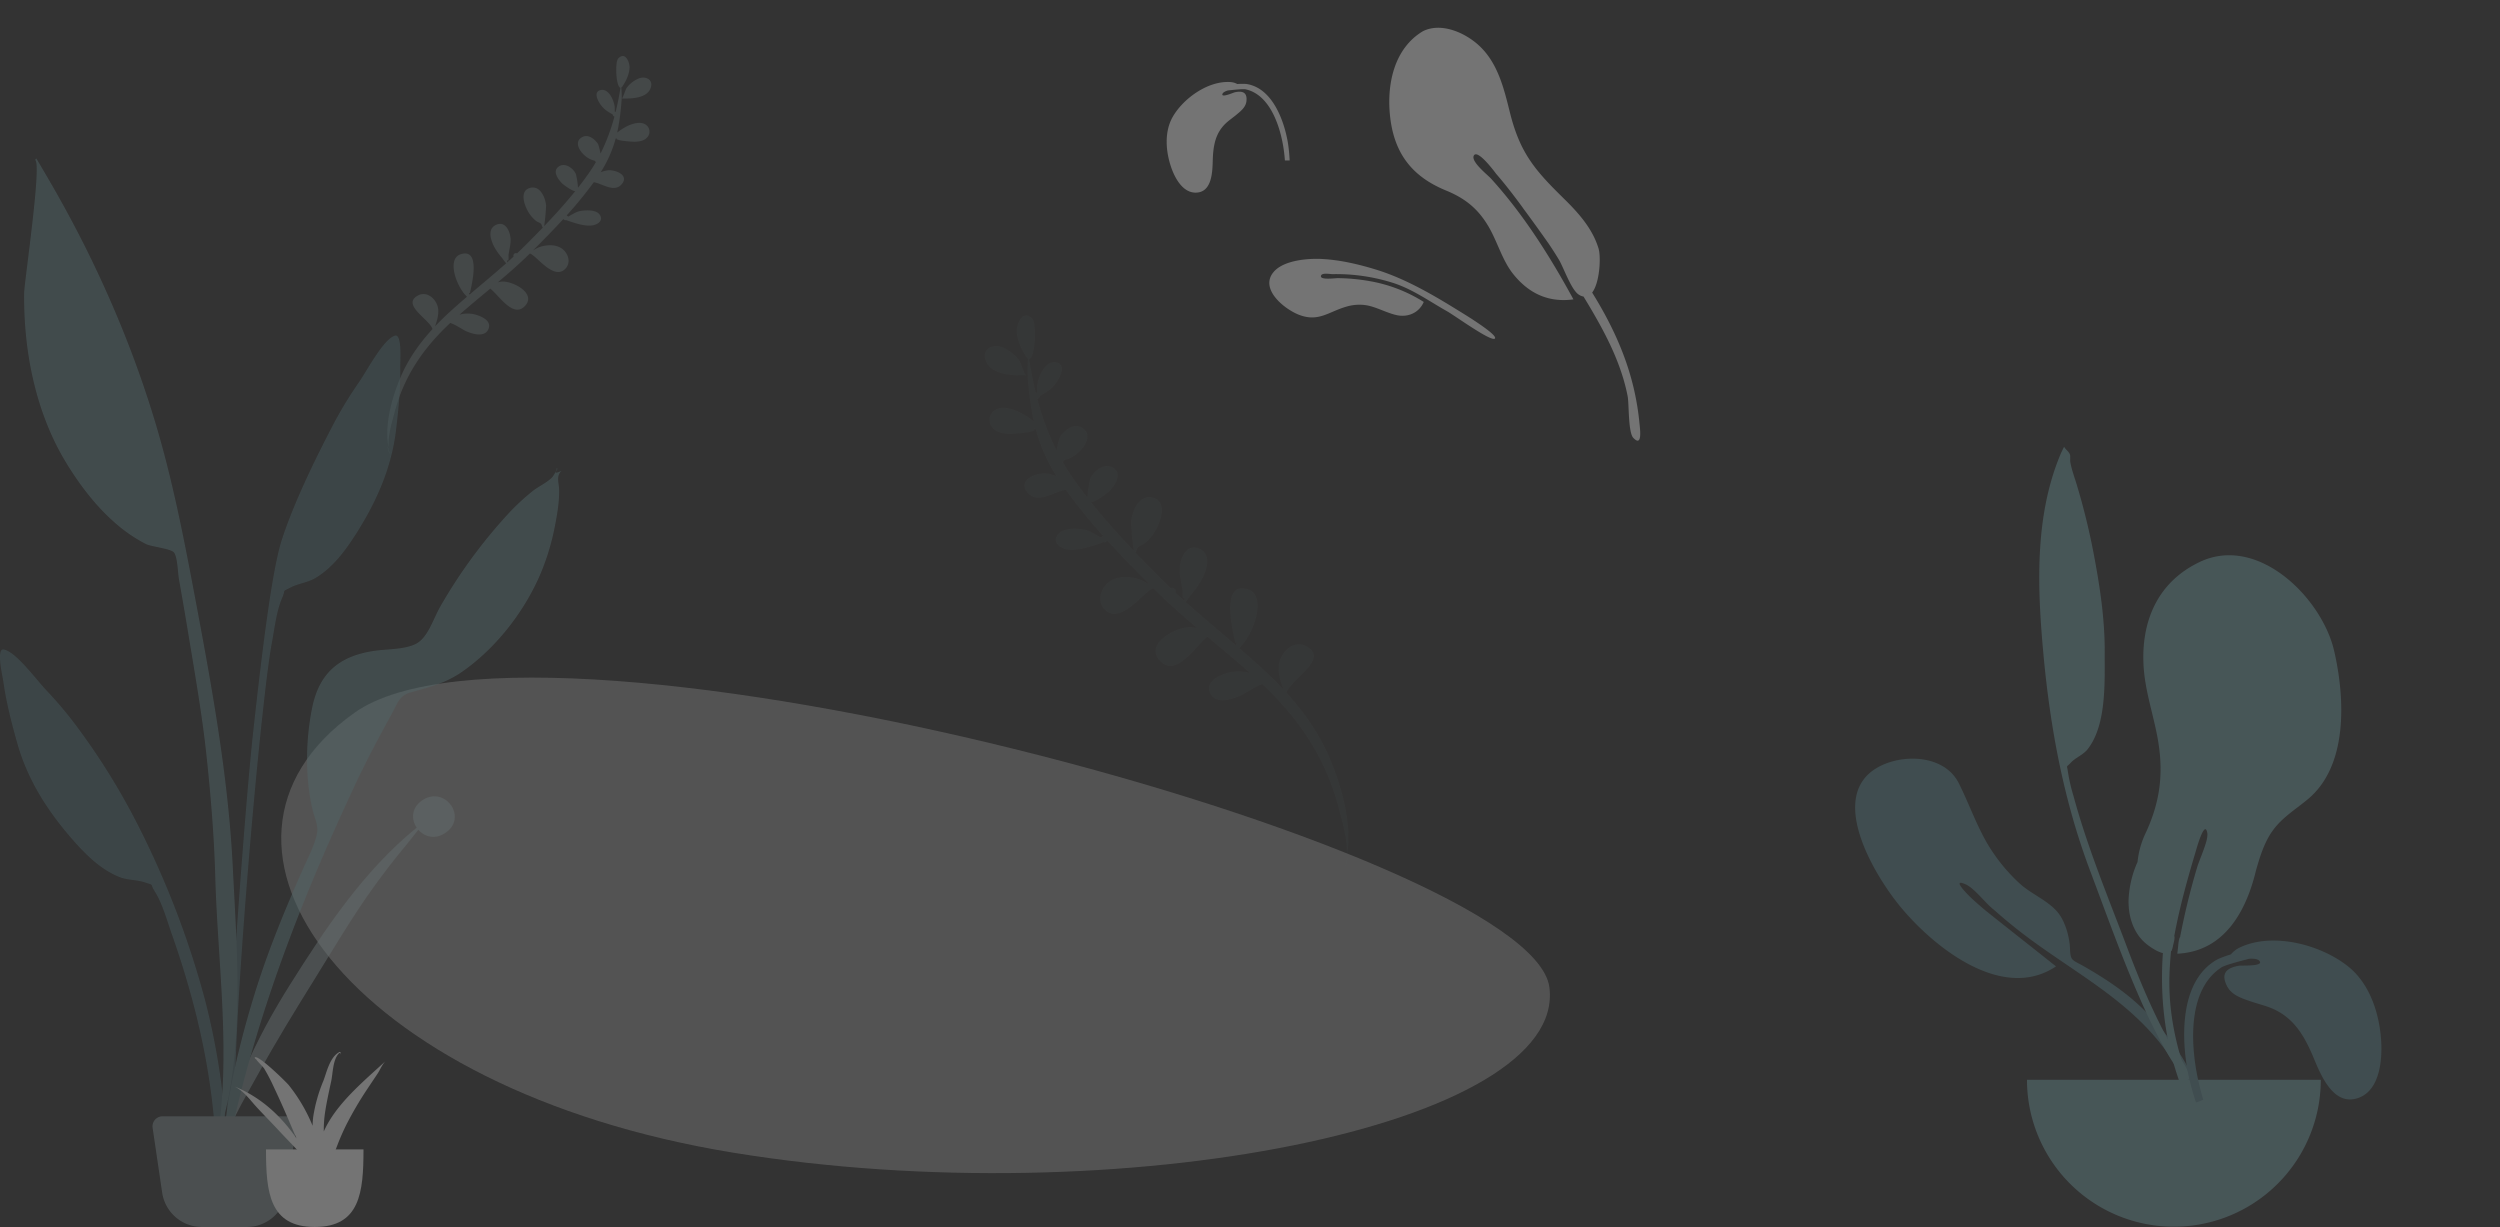<svg xmlns="http://www.w3.org/2000/svg" width="1444.866" height="709.132" viewBox="0 0 1444.866 709.132">
    <rect x="0" y="0" width="1444.866" height="709.132" fill="#333333" stroke="none"/>
    <defs>
        <style>
            .cls-1{opacity:.336}.cls-2{opacity:.505}.cls-3{fill:#f2f2f2}.cls-10,.cls-3,.cls-4,.cls-5,.cls-7,.cls-8{fill-rule:evenodd}.cls-4{fill:#91b8c0;opacity:.093}.cls-10,.cls-5{fill:#c1dee2}.cls-5{opacity:.355}.cls-6{opacity:.7}.cls-7{fill:#69a1ac}.cls-8{fill:#89c5cc}.cls-9{opacity:.5}
        </style>
    </defs>
    <g id="Scene_Plants" class="cls-1" data-name="Scene/Plants" transform="translate(118 -.269)">
        <g id="Background-Shape-2" class="cls-2" transform="translate(44.547 391.895)">
            <path id="Background-Shape" d="M732.89 178.868c10.688 79.946-248.509 132.092-471.606 95.7S-64.159 96.064 42.3 20.34s679.9 78.581 690.59 158.528z" class="cls-3"/>
        </g>
        <path id="Leaf-Bottom" d="M213.8 289.959c5.858 2.532 13.3-1.15 9.729-8.468-3.821-7.836-16.4-7.276-23.494-6.745.713 0 3.387 7.229 4.228 8.3a24.1 24.1 0 0 0 9.537 6.913zm-73.307-140.241c-1.505-1.156-.123-.109 0 0zm76.912 103.7a6.784 6.784 0 0 0 .241-10.156c-3.44-3.463-9.367-3.02-13.778-2.434-2 .265-12.649 1.683-10.022 3.3a8.691 8.691 0 0 1-1.064-.441q-.419-1.268-.872-2.523c.061-.04.113-.082.178-.122-.071.036-.121.073-.183.109a98.3 98.3 0 0 0-12.3-23.589 23.129 23.129 0 0 0 5.615 1.189c5.619.413 17.133-4.539 10.5-11.644-6.36-6.811-15.279 1.321-22.018 2.731a318.259 318.259 0 0 0-22.861-25.407 1.816 1.816 0 0 0 1.062-.983c3.136 1.39 6.435 3.44 9.294 3.892 4.125.651 12.518.737 15.41-3.076 3.557-4.689-.7-8.123-5.225-8.749-6.562-.908-14.9 2.712-21.04 5.184a2.066 2.066 0 0 0-1.928.758l-.4.155c-8.156-8.074-16.591-15.853-24.969-23.455h.258a21.646 21.646 0 0 0 6.876 2.712c5.654 1.068 12.223.731 16.542-3.546 4.3-4.259 5.532-11.377.627-15.649-9.819-8.551-22.508 12.784-27.176 13.892-8.509-7.64-17.455-14.725-26.527-21.652a15.459 15.459 0 0 0 3.076.461c8.559.369 28-11.12 17.012-20.845-9.577-8.474-19.216 9.308-26.24 15.718-8.545-6.451-17.132-12.853-25.5-19.533a23.3 23.3 0 0 0 13.249-.779c4.762-1.718 12.378-5.78 8.977-12.153-3.459-6.48-12.676-2.966-17.449-.6-2.6 1.29-7.739 5.452-12.342 7.333C41.03 92.14 29.28 79.448 20.092 64.254a140.727 140.727 0 0 1-13.6-30.28C4.353 27.226.241 15.919.477 6.978c-2.415 18 4.762 39.088 12.121 54.677C19.363 75.99 29.014 88.38 40.135 99.4c-2.223 8.074-23.831 20.684-10.168 27.361 7.254 3.529 14.136-3.318 15.318-10.25.812-4.763-1.111-10.594-3.062-15.074q5.239 5.033 10.826 9.707c5.136 4.307 10.382 8.475 15.673 12.585-7.93 8.273-14.651 31.089-3.275 34.166 16.8 4.529 7.244-25.611 5.792-31.277a.9.9 0 0 0-.754.332c.065-.529.144-1.1.245-1.668 10.125 7.823 20.384 15.474 30.339 23.505-.823.678-2.058 3.169-3.061 4.512a48.918 48.918 0 0 0-5.926 9.667c-2.387 5.506-4.511 14.2 2.726 16.987 7.872 3.036 11.019-6.837 10.77-12.615-.173-4-1.459-7.734-2.231-11.619-.241-1.212.152-6.752-1.387-4.3a11.688 11.688 0 0 0-.052-1.956q2.681 2.174 5.328 4.4a2.079 2.079 0 0 0-.114.672 2 2 0 0 0 2.956 1.731q3.5 2.991 6.917 6.082a951.033 951.033 0 0 1 14.579 13.492c-.956.912-.5 2.082-1.383 3.043s-2.7 1.56-3.755 2.463a26.6 26.6 0 0 0-6.278 8.633c-2.472 5.186-5.453 15.95 2.666 17.935 8.368 2.05 12.016-8.353 12.212-14.747a162.62 162.62 0 0 0-2.386-16.3c9.007 8.567 17.89 17.48 25.994 26.6-2.3.142-8.594 5.209-9.848 6.567-3.06 3.313-7.822 10.529-1.976 13.909 5.2 3 11.146-2.05 13.055-6.753A64.474 64.474 0 0 0 161 206.153c3.359 3.87 6.574 7.772 9.581 11.7q3.007 3.914 5.669 8.049a3.768 3.768 0 0 0-1.052 1.15c-8.309 1.862-18.311 15.5-8.226 19.537 4.8 1.918 9.652-2.815 11.757-6.593.431-.773 1-4.574 1.461-7.574a157.152 157.152 0 0 1 12.538 28.978 1.831 1.831 0 0 0-1.34 1.772c-3.949 2.534-7.061 4.634-9.669 9.245-1.62 2.864-4.467 9.363.8 10.629 6.854 1.648 10.554-8.884 10.84-13.99.033-.593-.059-2.307-.163-3.877a2.276 2.276 0 0 0 .7-.05c1.881 6.238 3.454 12.573 4.774 18.932-3.622 1.379-3.245 20.759-.648 23.386 5.806 5.881 9.207-3.232 8.667-7.926-.637-5.535-3.418-10.454-6.649-14.78-.346-.458-.253-.44-.3.226a1.33 1.33 0 0 0-.357-.726 84.2 84.2 0 0 0-.134-8.518 197.233 197.233 0 0 0-3.692-22.036q-.6-2.643-1.322-5.236a42.968 42.968 0 0 0 8.8 5.018c4.152 1.608 10.504 3.242 14.365-.047zM0 6.978A20.853 20.853 0 0 1 1.163 0 54.3 54.3 0 0 0 0 6.978z" class="cls-4" transform="scale(-1) rotate(2.98 9318.54 -12946.957)"/>
        <path id="Leaf-Top" d="M155.5 13.624c4.184-1.808 9.5.822 6.95 6.049-2.729 5.6-11.715 5.2-16.781 4.818.509 0 2.419-5.164 3.02-5.928a17.216 17.216 0 0 1 6.811-4.939zm-52.419 101.844c-1.505 1.156-.124.109 0 0zm55.768-75.017a4.874 4.874 0 0 1 .176 7.343c-2.512 2.5-6.84 2.184-10.06 1.76-1.457-.192-9.236-1.217-7.317-2.387a6.378 6.378 0 0 0-.777.319q-.306.917-.637 1.825c.045.029.082.06.13.089-.052-.026-.088-.053-.134-.079a70.839 70.839 0 0 1-8.979 17.057 17.03 17.03 0 0 1 4.1-.86c4.1-.3 12.51 3.282 7.667 8.419-4.644 4.925-11.156-.955-16.077-1.975a230.915 230.915 0 0 1-16.692 18.371 1.321 1.321 0 0 1 .776.711c2.29-1 4.7-2.487 6.786-2.814 3.012-.471 9.14-.533 11.252 2.224 2.6 3.39-.511 5.874-3.815 6.326-4.792.657-10.88-1.961-15.363-3.748a1.516 1.516 0 0 1-1.408-.548l-.295-.112c-5.955 5.838-12.114 11.463-18.231 16.96h.189a15.9 15.9 0 0 1 5.021-1.961c4.128-.772 8.925-.528 12.078 2.564s4.039 8.226.458 11.315c-7.169 6.183-16.434-9.244-19.843-10.045-6.213 5.524-12.745 10.647-19.369 15.656a11.389 11.389 0 0 1 2.246-.333c6.25-.267 20.446 8.04 12.421 15.072-6.993 6.128-14.031-6.73-19.16-11.365-6.239 4.665-12.509 9.294-18.62 14.124a17.169 17.169 0 0 1 9.674.563c3.477 1.242 9.038 4.18 6.554 8.787-2.526 4.686-9.256 2.145-12.74.434-1.9-.933-5.651-3.942-9.012-5.3-9.779 8.229-18.359 17.406-25.067 28.393a101.273 101.273 0 0 0-9.93 21.895C3.288 204.008.285 212.183.458 218.648c-1.763-13.015 3.477-28.263 8.85-39.536 4.94-10.365 11.987-19.324 20.107-27.3-1.623-5.838-17.4-14.956-7.424-19.784 5.3-2.552 10.322 2.4 11.185 7.411.593 3.444-.811 7.66-2.236 10.9q3.825-3.639 7.9-7.019c3.75-3.114 7.58-6.128 11.444-9.1-5.79-5.982-10.7-22.479-2.391-24.7 12.265-3.275 5.289 18.519 4.229 22.616a.66.66 0 0 1-.551-.24c.048.383.1.792.179 1.206 7.393-5.656 14.884-11.189 22.152-17a31.572 31.572 0 0 1-2.235-3.263 35.312 35.312 0 0 1-4.327-6.99c-1.74-3.977-3.29-10.264 1.994-12.279 5.748-2.2 8.046 4.944 7.864 9.122-.126 2.89-1.066 5.592-1.629 8.4-.176.876.111 4.882-1.013 3.107a8.373 8.373 0 0 1-.038 1.414q1.958-1.572 3.89-3.178a1.49 1.49 0 0 1-.083-.486 1.46 1.46 0 0 1 2.158-1.252q2.554-2.163 5.05-4.4a688.9 688.9 0 0 0 10.645-9.756c-.7-.66-.362-1.505-1.01-2.2s-1.972-1.128-2.741-1.781a19.242 19.242 0 0 1-4.584-6.243c-1.8-3.75-3.982-11.533 1.946-12.968 6.11-1.482 8.774 6.04 8.917 10.663A116.514 116.514 0 0 1 96.965 95.8c6.576-6.195 13.063-12.639 18.979-19.231-1.683-.1-6.275-3.766-7.191-4.749-2.234-2.4-5.711-7.613-1.443-10.057 3.795-2.167 8.138 1.482 9.532 4.883a46.18 46.18 0 0 1 .82 7.98c2.453-2.8 4.8-5.619 7-8.458q2.2-2.83 4.139-5.82a2.736 2.736 0 0 1-.768-.831c-6.067-1.346-13.37-11.209-6.006-14.127 3.506-1.387 7.048 2.036 8.584 4.767a34.953 34.953 0 0 1 1.067 5.477 113.062 113.062 0 0 0 9.157-20.956 1.327 1.327 0 0 1-.979-1.282c-2.883-1.832-5.156-3.351-7.06-6.685-1.183-2.071-3.262-6.77.584-7.686 5-1.191 7.706 6.423 7.915 10.116.024.429-.043 1.668-.119 2.8a1.678 1.678 0 0 1 .513.036 158.809 158.809 0 0 0 3.486-13.689c-2.644-1-2.369-15.011-.473-16.91 4.239-4.252 6.723 2.337 6.329 5.731-.465 4-2.5 7.559-4.855 10.687-.253.331-.185.318-.221-.163a.958.958 0 0 1-.26.525 60.284 60.284 0 0 1-.1 6.159 141.339 141.339 0 0 1-2.7 15.934q-.436 1.911-.965 3.786a31.461 31.461 0 0 1 6.427-3.629c3.032-1.154 7.67-2.336 10.492.043zM0 218.114a9.833 9.833 0 0 0 1.163 4.652A25.392 25.392 0 0 1 0 218.114z" class="cls-5" transform="rotate(-3 818.064 -1787.105)"/>
        <g id="Plant-Right" class="cls-6" transform="translate(1010.309 243.315)">
            <path id="Leaf-Me-Alone_" d="M77.812 275.589c-15.877-.84-34.438-12.11-34.318-29.452.087-12.6 1.773-25 1.188-37.649a101.384 101.384 0 0 0-6.082-29.527c-3.284-9.159-11.218-17.5-12.505-27.047-.821-6.086.865-14.349 3.467-19.944 3.164-6.8 1.818-6.38-2.386-12.81-8.239-12.6-15.5-25.395-20.071-39.888C.527 58.4-2.708 34.463 2.808 12.948 3.51 10.216 5.042.309 8.937.014c4.35-.33 1.755 5.156 1.334 6.972C7.585 18.573 5.216 28.7 5.715 40.8c1.924 46.711 31.739 80.487 49.123 121.788.97 2.138 2.959 7.194 4.361 10.539 2.213 5.281 3.966 15.072 7.282 19.164 6.246 7.709 1.3-6.989.225-9.809-1.363-3.567-2.877-7.365-4.327-10.517-6.616-14.6-14.037-30.562-20.873-45.615 36.873-4.42 57.683 41.538 64.355 71.015 5.5 24.286 9.261 80.113-28.05 78.22" class="cls-7" data-name="Leaf-Me-Alone!" transform="rotate(153 28.022 223.126)"/>
            <path id="Leaf-Me-Alone_2" d="M227.4 78.141c-26.543 2.106-43.584 19.621-51.516 44.118-4.275 13.2-4.765 26.764-7.141 40.331-3.574 20.412-11.264 35.88-26.292 50.423a50.747 50.747 0 0 0-10.523 14.075 59.952 59.952 0 0 0-12.15 17.363c-3.954 8.728-5.073 19.2-.508 27.9 1.228 2.339 4.29 7.035 7.464 9.168-11.883 25.307-18.416 53.024-17.68 80.706.445 16.71 1.261 33.427 2.212 50.116.256 4.481 1.716 11.881 3.907 4.366 2.006-6.874-.51-17.666-.742-24.847-1.133-34.985-2.1-66.794 12.3-99.48q2.265-5.139 4.779-10.2a3.387 3.387 0 0 0 .281-.192c.064.049.121.1.185.15.107-.19.252-.416.423-.669a9.015 9.015 0 0 0 1.293-1.813c1.277-1.77 2.723-3.85 2.731-4.988v-.031c8.915-14.553 19.127-28.3 29.557-41.786-.078.1 11.314-15.413 9.552-6.835-.849 4.134-9.228 12.006-12.612 16.384a408.184 408.184 0 0 0-23.583 34.018c-.983.565-2.372 3.339-3.376 5.4-.555 1.047-1.072 2.1-1.581 3.021 25.885 8.552 46.021-8.675 59.751-28.712.017-.023.031-.048.047-.071 4.178-5.537 8.459-11.034 13.806-15.411 8.921-7.3 18.475-8.591 28.993-12.186 28.684-9.8 40.88-46.975 44.753-74.559 4.37-31.119-17.006-78.838-54.326-75.769" class="cls-8" data-name="Leaf-Me-Alone!" transform="rotate(-21 195.098 308.148)"/>
            <path id="Leaf-Me-Alone_3" d="M114.078 2.654c-30.923 24.286-49.43 61.4-64.9 96.558-17.273 39.271-30.722 79.722-36.989 122.195-4.117 27.9-8.827 55.9-11.118 84.033a299.8 299.8 0 0 0-1.024 30.076c.016.824.454 23.2 4.533 18.576 2.32-2.632-.411-23.21-.364-26.567.267-18.907 2.353-37.7 5.1-56.394 4.518-30.782 7.917-61.561 15.354-91.817a104.886 104.886 0 0 1 3.87-13.614c1.826-4.6.061-2.73 4.091-4.088 3.916-1.32 8.4-.423 12.519-2.191 16.339-7.014 27.336-29.382 35.493-43.926 9.329-16.632 16.133-34.809 22.063-52.858a390.836 390.836 0 0 0 10.929-40.179c.922-4.3 1.579-8.838 3.032-12.988.392-1.12 1.832-3 1.933-4.021.215-2.171-.91-3.624-.762-5.453q-1.908 1.286-3.762 2.654" class="cls-8" data-name="Leaf-Me-Alone!" transform="rotate(-29 120.494 110.393)"/>
            <path id="Base" d="M38 328a84.9 84.9 0 1 0 169.8 0" class="cls-8" transform="translate(5.182 53.021)"/>
            <path id="Leaf-Me-Alone_4" d="M117.486 338.7H113a150.483 150.483 0 0 1 1.663-16.813c3.6-21.287 14.852-52.551 39.531-56.006a63.627 63.627 0 0 1 8.317.088 15 15 0 0 1 6.346-1.874c21.012-1.549 44.478 15.4 54.614 33.044 8.171 14.223 6.794 32.9 1.748 48.011-3.38 10.116-10.755 24.54-23.056 24.681-15.389.176-16.131-18.844-16.429-29.963-.4-14.783-2.263-27.66-13.912-37.736-2.715-2.347-5.682-4.412-8.424-6.727-4.294-3.623-9.039-7.333-9.592-13.327-.764-8.27 3.9-9.758 11.031-8.221 1.215.261 13.453 5.753 11.641 1.413-.553-1.326-2.574-2.377-5.124-3.164-6.6-.718-14.47-1.55-16.733-1.053-24.418 5.357-33.925 39.181-36.45 60.671a207.04 207.04 0 0 0-.685 6.976z" class="cls-7" data-name="Leaf-Me-Alone!" transform="rotate(-21 276.573 291.228)"/>
        </g>
        <g id="Plant-Left" class="cls-9" transform="translate(-118 91.835)">
            <path id="Leaf" d="M188.856 115.267c4.887-6.969 13.957-24.667 20.836-27.158 4.431-1.6 3.139 14.987 3.194 18.151.213 12.239-.978 24.4-2.45 36.538-2.651 21.888-11.319 41.381-23.209 60.011-6.118 9.586-13.294 19.288-23.233 25.269-4.575 2.754-10.08 3.216-14.6 5.589-5.262 2.763-2.4.529-4.768 6.013-3.293 7.613-4.347 17.434-5.87 25.557-7 37.289-23.933 234.41-21 272.34.261 3.362-4.427 4.166-4.661.062-1.244-21.762 9.52-172.463 14.95-221.747s10.926-92.823 16.436-109.874c6.685-20.686 18.757-45.563 28.807-64.853a229.388 229.388 0 0 1 15.568-25.898z" class="cls-7" transform="translate(18.422 14.346)"/>
            <path id="Leaf-2" d="M225.784 319.649c12.718-9.337 26.484 8.285 14.975 17.623-6.359 5.162-13.013 3.328-16.759-.972-2.431 2.963-4.706 6.061-6.892 8.678-6.66 7.974-12.955 16.138-18.971 24.492-12.5 17.356-23.208 35.692-34.406 53.693-11.05 17.762-22.013 35.619-32.031 53.837-8.486 15.433-19.8 33.59-22.7 50.509 4.408-35.884 21.134-70.374 41.052-102.008 19.756-31.374 42.428-65.638 73.018-90.4-3.113-4.578-3.199-11.114 2.714-15.452z" class="cls-10" data-name="Leaf" transform="translate(17.769 51.678)"/>
            <path id="Leaf-3" d="M2.225 244.036c7.117 1.392 18.746 17.491 24.612 23.625A229.757 229.757 0 0 1 46.1 290.86a392.376 392.376 0 0 1 34.075 55.579 516.6 516.6 0 0 1 37.914 98.668 407.023 407.023 0 0 1 11.5 64.719c.41 4.1 4.707 35.69-1.484 36.542-5.568.767-3.848-23.989-4.117-27.356-3.036-37.991-12.132-74.955-24.784-110.763-2.756-7.8-5.316-17.355-9.723-24.374-3.174-5.056-.023-3.293-5.6-5.206-4.789-1.644-10.246-1.242-15.15-3.255-10.654-4.369-19.185-12.851-26.663-21.383-14.532-16.581-26.048-34.518-32.051-55.764-3.33-11.78-6.39-23.629-8.088-35.773-.44-3.139-4.288-19.355.296-18.458z" class="cls-7" data-name="Leaf" transform="translate(0 39.777)"/>
            <path id="Leaf-4" d="M28.354 15.952c26.808 46.491 48.837 97.56 63.061 149.286 8.618 31.34 14.645 63.5 20.634 95.426 9.272 49.435 18.042 98.866 20.537 149.179 2.51 50.6 7.473 108.971-9.1 157.712 8.277-49.485.4-102.157-1-151.949-.667-23.77-2.6-47.307-5.134-70.938-2.46-22.923-6.478-45.737-10.22-68.48Q104.4 259.573 101.45 243c-.582-3.3-.828-13.084-2.92-15.337s-12.848-3.192-16.221-4.856a87.085 87.085 0 0 1-18.833-13.142C52.638 200.021 43.209 187.422 35.767 175c-17.219-28.737-24.1-63.806-23.755-97.087.067-6.462 10.459-76.043 6.285-77q.377-.441.713-.914 4.74 7.937 9.344 15.953z" class="cls-8" data-name="Leaf" transform="translate(1.956)"/>
            <path id="Leaf-5" d="M301.72 158.521c.414-.6 3.106-4.746 1.75-4.481 2.76-.54-3.8 4.576 3.081 1.437-3.265 3.084-1.381 7.09-1.337 11.241.071 6.739-1.056 13.423-2.326 20.017a137.264 137.264 0 0 1-9.33 30.253c-9.452 21.128-25.5 41.468-44.556 54.677-9.406 6.522-18.625 8.742-29.353 11.745-6.776 1.9-7.314 5.4-10.911 11.978-7.488 13.7-14.843 27.342-21.448 41.5-7.886 16.906-15.541 33.83-22.762 51.034C140.2 445.869 120.4 505.9 110.006 568.036c-.255-36.614 8.215-74.323 18.9-109.222 7.783-25.427 17.914-49.937 28.721-74.2 2.619-5.878 6.587-13.439 7.7-19.928.779-4.547-1.6-8.919-2.692-13.709-4.249-18.652-3.945-39.548-.214-58.3 4.114-20.677 16.012-30.274 36.139-33.2 7.361-1.071 16.717-.679 23.466-3.817 7.354-3.418 10.387-14.652 14.569-21.863a297.345 297.345 0 0 1 39.9-54.272 129.43 129.43 0 0 1 13.646-12.555c3.05-2.441 9.499-5.445 11.579-8.449z" class="cls-8" data-name="Leaf" transform="translate(17.932 25.105)"/>
            <path id="Base-2" d="M81.607 476h71.429a5.815 5.815 0 0 1 5.753 6.663l-5.521 37.437a23.26 23.26 0 0 1-23.012 19.867h-25.87A23.26 23.26 0 0 1 81.375 520.1l-5.521-37.436A5.815 5.815 0 0 1 81.607 476z" class="cls-10" data-name="Base" transform="translate(12.356 77.599)"/>
        </g>
        <g id="Maceta" transform="translate(17.798 608.217)">
            <path id="Base-3" d="M15.418 48.456c0 24.758 1.954 44.828 28.178 44.828s28.178-20.07 28.178-44.828" class="cls-3" data-name="Base" transform="translate(2.513 7.899)"/>
            <path id="Fill-27" d="M53.91 40.908a51.831 51.831 0 0 0-2.575 5.078 69.483 69.483 0 0 1 .7-10.732c.915-6.2 2.312-12.364 3.624-18.52.943-4.424.884-12.371 4.464-15.9.982-.762 1.218.733 1.218 1.382.012.137 0-2.648-.956-2.163-5.665 2.926-7.5 12.125-9.314 16.731a88.639 88.639 0 0 0-5.824 20.59 46.121 46.121 0 0 0-.391 5.3c-.193-.472-.373-.947-.573-1.417A95.624 95.624 0 0 0 31.1 19.206C29.748 17.508 12.717.755 11.383 3.32a1.768 1.768 0 0 0 .827.927c.025.028.025.012.011-.029 1 1.616 3.844 4.111 4.73 5.527A106.944 106.944 0 0 1 22.674 20.8c3.72 7.838 7.171 15.755 10.517 23.688a235.801 235.801 0 0 0 2.419 5.517c-8.539-12.316-19.93-23.5-35.61-29.9 5.356 2.725 8.867 7.851 12.484 11.776 4.362 4.734 8.957 9.341 13.327 14.07C30.966 51.53 37.031 57.4 41.99 63.578c4.8 10.083 9.47 20.177 12.351 30.777-1.18-3.662-.092-8.723-.295-12.566a84.9 84.9 0 0 0-1.008-9.122 18.73 18.73 0 0 1 1.364 4 255.255 255.255 0 0 0-.732-6.36c.686-1.974 1.359-3.815 1.814-5.332a137 137 0 0 1 8.888-22.885 204.3 204.3 0 0 1 11.884-20.3c2.04-3.077 4.107-6.143 6.162-9.214 1.345-2.011 2.625-5.23 4.5-7.156C74.813 16.485 61.589 27.63 53.91 40.908" class="cls-3"/>
        </g>
        <g id="Top-Leaves" transform="translate(556.277 .269)">
            <path id="Leaf-6" d="M92.414 151.092c.277-12.079-4.672-23.212-10.15-33.718C71.6 96.92 66.267 84.683 67.99 60.391 69 46.1 70.216 31.009 62.924 18.036 57.615 8.588 46.478-1.518 34.717.19 16.1 4.431 5.708 22.169 1.724 39.782c-4.938 21.83.716 38.117 17.2 52.1 9.289 7.879 14.528 16 17.062 28 2.027 9.6 1.451 20.6 4.918 29.829 5.184 13.8 14.542 22.221 28.62 24.783-5.08-27.345-12.216-55.6-23.659-80.951-1.027-2.509-8.409-13.232-5.337-15.94 3.383-2.982 8.967 14.163 8.923 14.056 3.244 7.619 5.98 15.484 8.611 23.383h-.044q4.073 12.165 7.889 24.55c.982 3.46 1.9 6.94 2.717 10.466 1.2 5.174 1.34 18.8 4.737 22.848a7.325 7.325 0 0 0 2.212 1.845c1.361 5.706 2.631 11.424 3.744 17.155 2.906 14.966 4.587 30.316 2.7 45.535-.55 4.442-6.2 19.889-4.329 23.833 3.423 7.213 5.348-3.91 6.078-7.219 6.04-27.4 3.857-53.13-2.733-79.959 6.058-4.173 11.266-18.112 11.379-23.006" class="cls-3" data-name="Leaf" transform="rotate(-18 147.685 -348.896)"/>
            <path id="Leaf-7" d="M37.717 128.864c-8.841-1.293-17.186-12.467-21.3-19.917-5.1-9.219-8.649-19.738-11.326-29.864C.676 62.4.08 43.885.026 26.8.019 24.741-.411-.408 2.53.005 5.443.414 3.6 26.517 3.846 31.923c.529 11.536-.262 22.912 2.444 34.3a108.727 108.727 0 0 0 14.427 33.095c.833 1.307 2.6 6.168 4.6 5.045 1.959-1.1-3.467-7.573-4.238-8.831a111.514 111.514 0 0 1-8.231-16.353 86.173 86.173 0 0 1-6.438-33.09C13.138 45.055 19 49 21.257 55.56c1.95 5.674 2.14 12.275 4.355 17.64a26.171 26.171 0 0 0 6.92 9.486c7.828 7 16 8.749 18.335 20.363 1.829 9.105-.442 27.664-13.15 25.814" class="cls-3" data-name="Leaf" transform="rotate(122 41.902 149.703)"/>
            <path id="Leaf-Me-Alone_5" d="M2.735 18.608H0a91.273 91.273 0 0 0 1.028 10.369c2.2 12.866 9.074 31.762 24.152 33.85a39.294 39.294 0 0 0 5.081-.053 9.235 9.235 0 0 0 3.877 1.132c12.837.937 27.173-9.306 33.362-19.971 4.992-8.6 4.151-19.885 1.068-29.018C66.507 8.8 62 .086 54.486 0c-9.4-.106-9.855 11.389-10.037 18.11-.242 8.934-1.383 16.718-8.5 22.808-1.659 1.419-3.472 2.667-5.147 4.066-2.623 2.19-5.522 4.432-5.86 8.055-.467 5 2.385 5.9 6.74 4.969.742-.158 8.219-3.477 7.112-.854-.338.8-1.572 1.437-3.131 1.912-4.032.434-8.84.937-10.223.636C10.522 56.464 4.713 36.021 3.171 23.033a123.125 123.125 0 0 1-.436-4.425z" class="cls-3" data-name="Leaf-Me-Alone!" transform="rotate(180 35.533 55.669)"/>
        </g>
    </g>
</svg>
